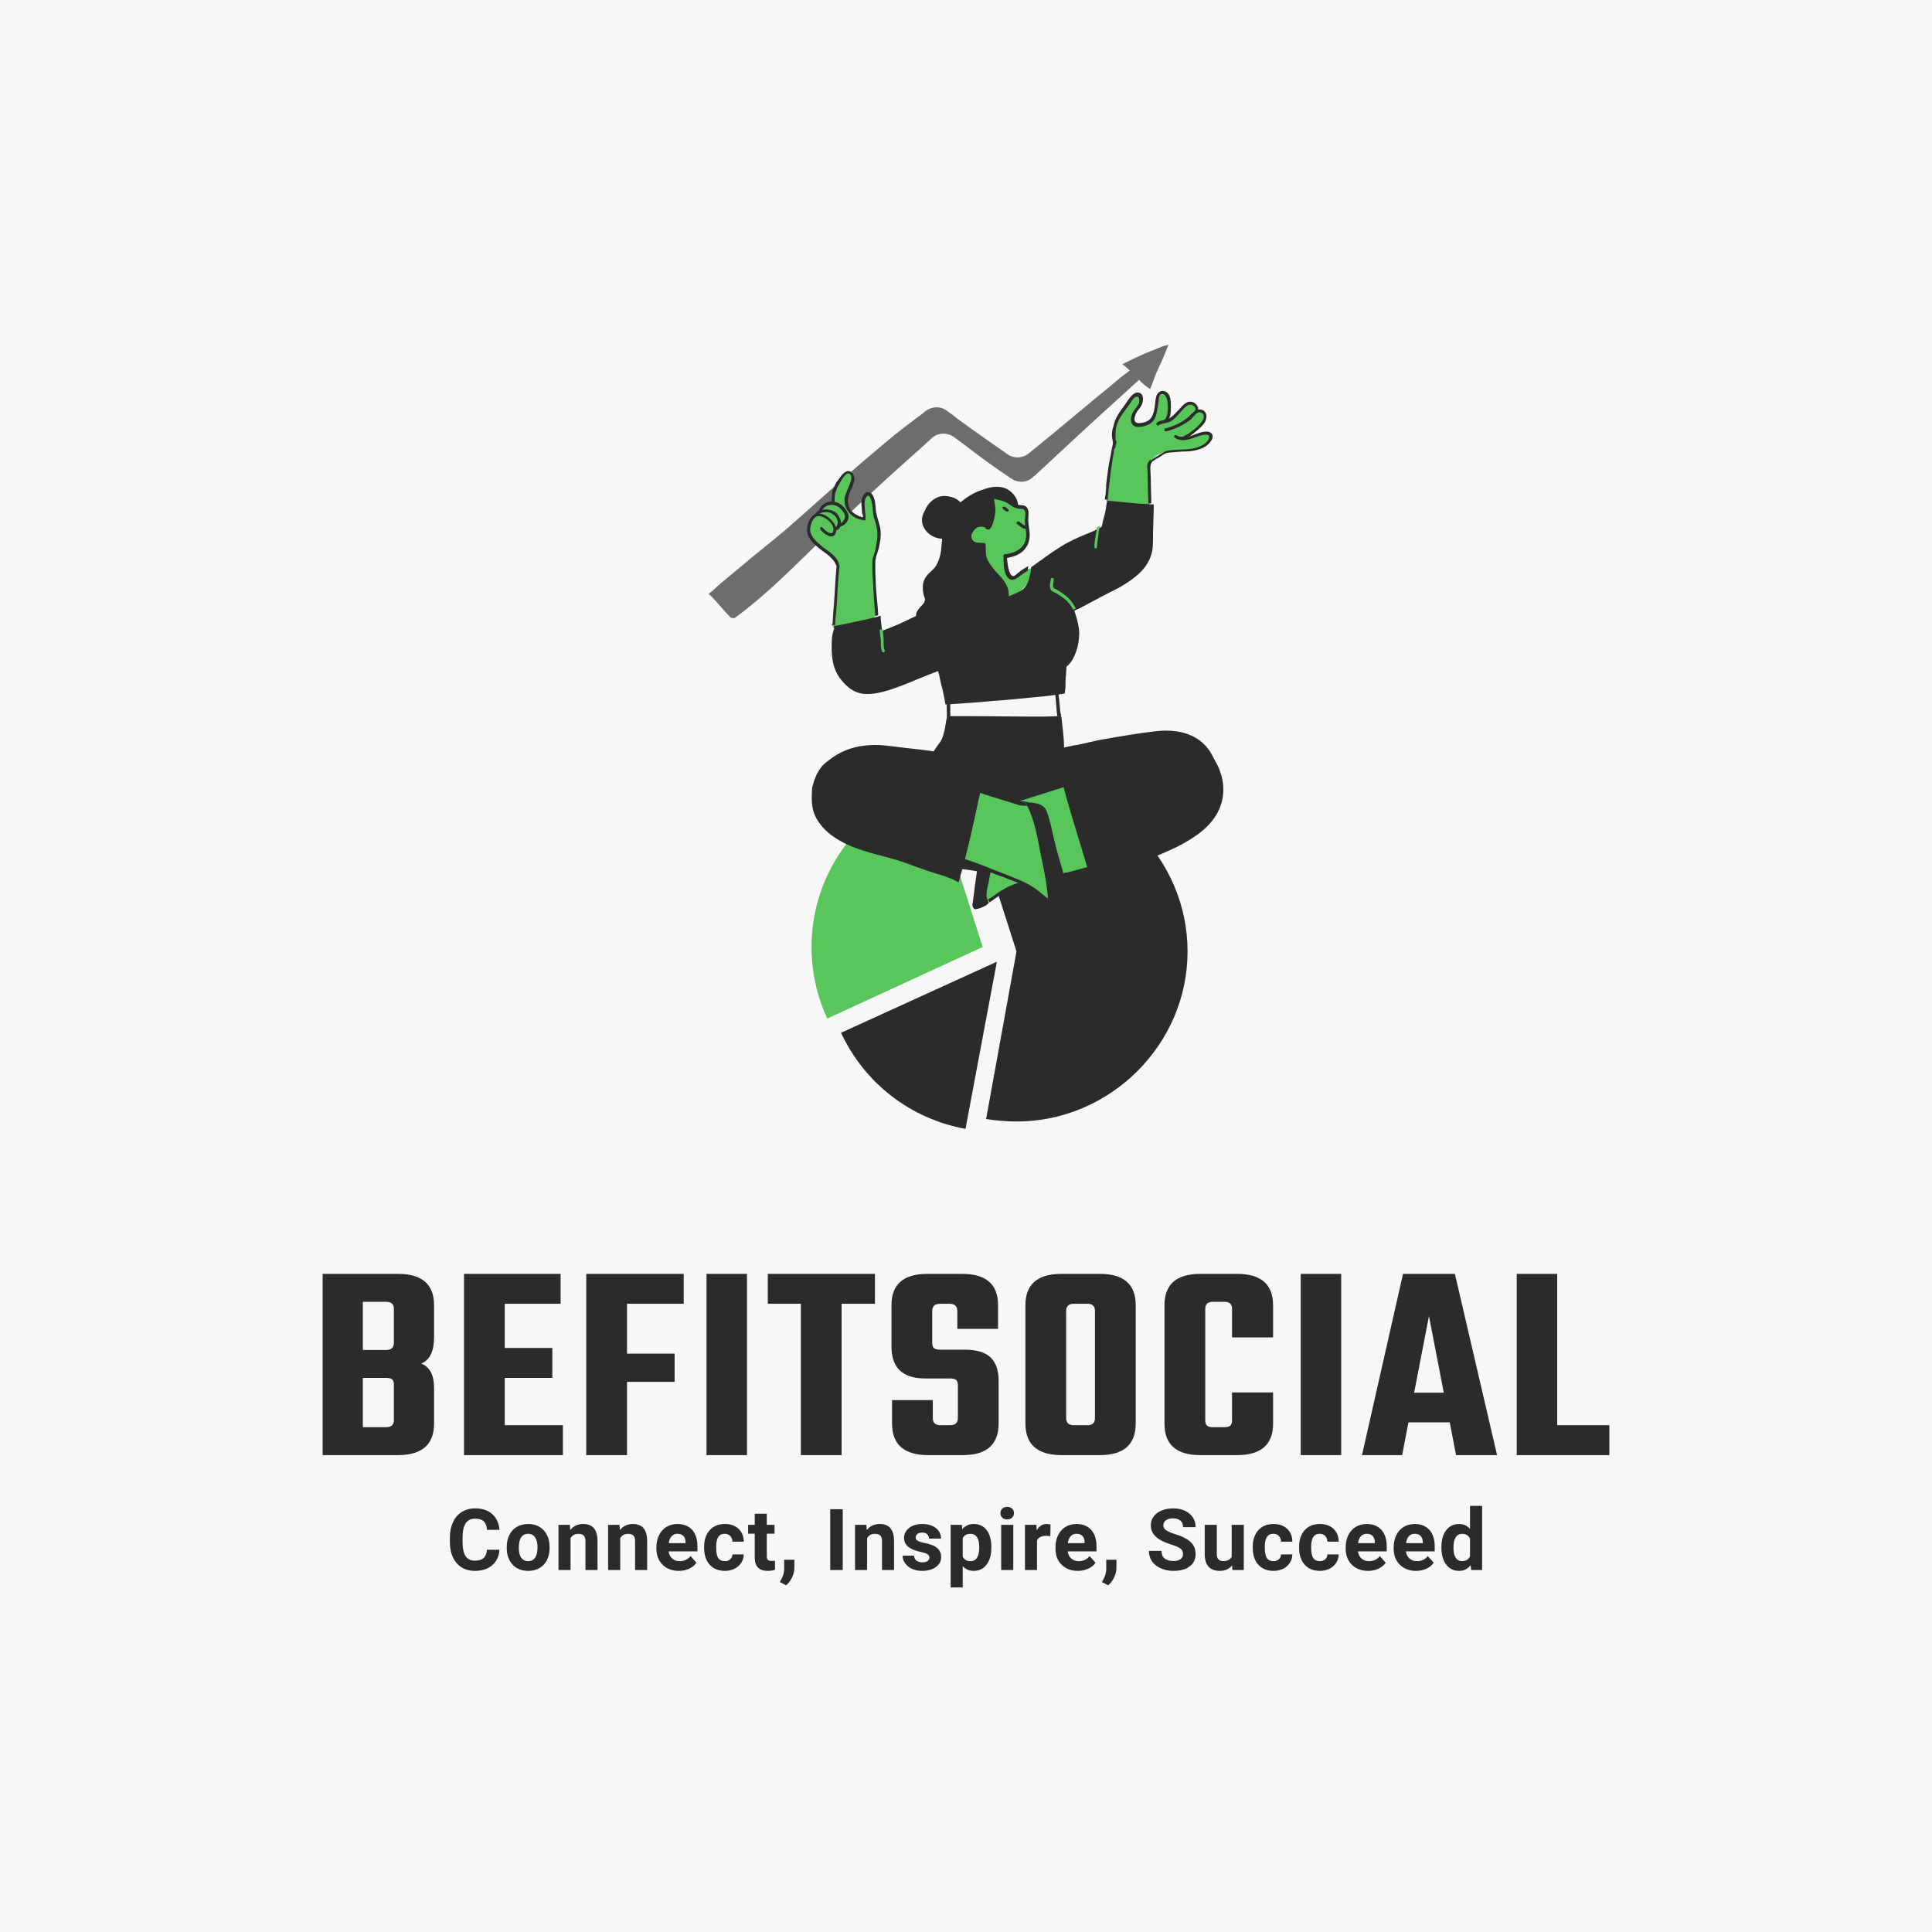 <svg version="1.1" preserveAspectRatio="none" xmlns="http://www.w3.org/2000/svg" width="500" height="500" viewBox="0 0 500 500"><rect width="100%" height="100%" fill="#F7F7F7" fill-opacity="1"/><svg viewBox="545.013 275.297 354.952 342.854" width="333" height="321.65" x="83.5px" y="89.175px" xmlns="http://www.w3.org/2000/svg" xmlns:xlink="http://www.w3.org/1999/xlink" preserveAspectRatio="none"><defs></defs><style>.companyName {fill:#2B2B2B;fill-opacity:1;}.icon1 {fill:#2B2B2B;fill-opacity:1;}.icon2 {fill:#59C65B;fill-opacity:1;}.icon3 {fill:#6D6D6D;fill-opacity:1;}.icon3-str {stroke:#6D6D6D;stroke-opacity:1;}</style><g opacity="1" transform="rotate(0 651.498 275.297)">
<svg width="141.981" height="216.354" x="651.498" y="275.297" version="1.1" preserveAspectRatio="none" viewBox="47.5 20 104.999 160">
  <g transform="matrix(1 0 0 1 0 0)"><g><path d="M91 74c.3-.3.6-.5.9-.8.4-.5.4-1.1.3-1.7-.9-.6-.8-1.6-.5-2.5.4-1.1 1.2-1.7 2-2.5.9-.9 1.2-2 1.5-3.1 0 0-.1-.1-.1-.2 0-1.3-.1-2.5.3-3.6 0-.1.1-.2.2-.2.1-.8.3-1.6.6-2.3 0-.2.1-.3.1-.4.2-.9.7-1.8 1.3-2.5 1.1-1.4 2.7-2.4 4.3-3.2 1.6-.8 3.5-1.8 5.4-1.3.6.2 1.2.6 1.7 1 .4.3.9.7 1 1.2.4.2.2.8-.2.6-.5-.2-.9-.6-1.4-.8-.7-.3-1.5-.5-2.2-.6-.3-.1-.8-.2-1 .1-.2.5.2 1.4.2 1.9.1 1 0 2.4-.4 3.4 0 .1-.1.2-.1.2.1.1.1.3 0 .4-.1.2-.3.3-.5.2-.2-.1-.3-.2-.5-.3h-.4c-1-.1-2 .4-2.6 1.2-.3.4-.4 1-.3 1.5.2.6.7.8 1.3.9.4.1.9.2 1.2.4.2-.1.5 0 .5.2.1.4-.1.8-.2 1.3v.2c.1.6.4 1.2.7 1.7.6 1 1.3 1.9 1.8 3 .5.9 1 1.9 1.2 3 .2 1.6-.2 3.7-2 4.2-1 .3-2 .1-3 0-1.3-.2-2.6-.6-3.9-.8-2-.3-3.9.6-5.6 1.5-.5.3-1.4.8-1.9.4-.6-.7-.1-1.3.3-1.7z" data-color="1" class="icon1"></path><path d="M101.9 57.4c.8-.7 1.8-.6 2.5 0 .6-.6.9-1.5 1.1-2.3.3-1 .1-2 0-3-.3-.3-.2-.6 0-.8.2-.2.4-.2.7-.1.5.3.9.5 1.5.7.4.1.8.3 1.2.5l.3.3c.1 0 .1.1.2.1l.6.3c.2.1.4.2.6.2.2 0 .4 0 .6.1.4 0 .9.3 1 .7v1.1c-.2 1.6.3 3.2.1 4.8-.2 1.2-1 2-2.1 2.5-.7.3-1.6.7-2.4.5l.3 2.4c0 .8.3 1.8 1.1 2.3.6.3 1.5-.4 2-.7.6-.4 1-1.1 1.7-1.3.5-.1 1.1 0 1.2.6.1.5-.3 1-.6 1.3-.5.7-1.1 1.4-1.7 2-.5.5-.9 1-1.5 1.5-1 .8-1.8.2-2.2-.9-.2-.6-.3-1.2-.6-1.7-.3-.8-1-1.4-1.6-2-1.2-1.3-2.1-3-2.2-4.7 0-.3.1-.9-.2-1.1-.2-.1-.7 0-1 0-.4-.1-.8-.3-1.1-.7-.5-1-.1-2.1.5-2.6z" data-color="2" class="icon2"></path><path d="M105.7 50.8c.9-.1 1.8.1 2.6.5s1.5 1.2 2.4 1.4c.6.1 1.2 0 1.6.4.7.7.4 1.7.4 2.6 0 1 .3 2.1.3 3.1 0 .9-.2 1.8-.7 2.5-.9 1.5-2.6 2-4.2 2.3-.5.1-.7-.7-.2-.8 1.4-.2 2.9-.6 3.8-1.9 1-1.5.4-3.2.3-4.9 0-.6.4-2.1-.3-2.4-.2-.1-.5-.1-.8-.1-.3 0-.6-.1-.9-.2-.7-.3-1.2-.8-1.8-1.1-.8-.4-1.5-.5-2.4-.7-.3-.1-.4-.6-.1-.7z" data-color="1" class="icon1"></path><path d="M107.8 65.8c.2.8.4 1.7 1.2 2.1.7.3 1.3-.2 1.9-.6.5-.4 1.1-.8 1.7-1.2 0-.3.1-.6.1-.9-.2.1-.4.2-.5.3-.4.2-.8.5-1.1.7-.4.3-.7.6-1.1.9-1.4.9-1.6-3.4-1.7-4.1 0-.3-.6-.3-.6 0-.1 1 0 1.9.1 2.8z" data-color="1" class="icon1"></path><path d="M107.4 53.2s.1-.1.2-.1h.4c.1.1.2.2.4.3 0 0 0 .1.1.1l.1.1s0 .1.1.1v.1c0 .1 0 .2-.1.2s-.1.1-.2.1-.2 0-.2-.1c0 0-.1-.1-.2-.1l-.1-.1c-.2-.1-.2-.2-.3-.2 0-.1-.1-.1-.1-.2-.1-.1-.1-.2-.1-.2z" data-color="1" class="icon1"></path><path d="M110.4 56.2c.1-.1.3-.2.4-.1.1.1.3.2.4.3.1.1.3.2.4.3.1.1.3.2.4.2.2.1.3.1.3.2.1.1.1.2.1.3 0 .1-.1.2-.3.2-.1 0-.3-.1-.4-.1-.2-.1-.3-.2-.5-.3-.1-.1-.3-.2-.4-.3-.1-.1-.3-.2-.4-.3-.1-.1-.1-.3 0-.4z" data-color="1" class="icon1"></path><path d="M104.5 57c.2-.3.3-.5.3-.7.2-.5.3-1.1.4-1.6.1-.5.1-1 0-1.5-.1-.9-.4-1.9-.2-2.8.1-.3.5-.2.6 0 .1.6.1 1.1.2 1.7.1.6.2 1.1.2 1.7 0 .5-.1 1-.2 1.5s-.7 3.2-1.6 2.2c-.2-.1 0-.5.3-.5z" data-color="1" class="icon1"></path><path d="M141.3 20c-.1.3-.2.6-.3.8-.5 1.3-1 2.5-1.6 3.7-.6 1.3-1.1 2.6-1.6 4-.1.2-.2.4-.2.6-.2-.1-.4-.3-.6-.4-.6-.5-1.2-.9-1.7-1.5-1.1 1-2.3 2.1-3.4 3.1-5.9 5.3-11.7 10.7-17.5 16.1-.2.2-.4.4-.6.5l-.1.1c-1.2 1.2-3.1 1.3-4.5.3-.4-.2-.7-.5-.9-.6-.2-.1-.4-.3-.6-.4-2.2-1.5-4.4-3.1-6.5-4.7l-3.6-2.7c-1.4-1-3.3-1-4.6.2-1.4 1.3-2.8 2.6-4.2 3.8-7.1 6.3-13.9 12.7-20.7 19.3-4.7 4.6-9.5 9.3-14.9 13.3-.1.1-.3.2-.4.3-.3 0-.5 0-.8-.1-1-1-1.9-2.1-2.8-3.1-.3-.4-.7-.7-1-1.1-.2-.2-.4-.4-.7-.6.2-.2.4-.4.6-.5.9-.8 1.7-1.6 2.6-2.3l5.4-4.5c3.3-2.7 6.6-5.3 9.7-8.1 3.3-2.9 6.5-5.8 9.8-8.7 3.3-2.9 6.6-5.7 10-8.5 1.5-1.2 3.1-2.4 4.7-3.6.3-.2.6-.4.9-.7.2-.1.3-.3.5-.4 1.3-1 3.1-1.1 4.4-.1.3.2.5.4.7.5.3.2.6.4.8.6.2.2.4.3.6.5 3.4 2.5 6.9 4.9 10.3 7.3 1.3.9 3.1.8 4.3-.2 3-2.4 8.4-6.9 11.4-9.4 2.1-1.8 4.3-3.5 6.4-5.3.9-.8 1.9-1.5 2.8-2.2-.3-.3-.6-.6-1-.9-.1-.1-.2-.2-.3-.2l-.2-.2.6-.3c.8-.4 1.7-.8 2.5-1.2 1.7-.8 3.5-1.5 5.3-2.2.5-.1.8-.2 1-.3z" data-color="3" class="icon3"></path><path d="M90.3 74c.4-.6 1.2-1.1 1.3-1.8.1-.3-.1-.7-.2-1-.1-.4-.2-.9-.2-1.3-.1-1.3.3-2.3 1.2-3.2.4-.4.9-.8 1.3-1.3.5-.7.8-1.5 1-2.3.4-1.5.3-3.2.6-4.7.3-1.4.8-2.8 1.6-4 1.6-2.3 4.1-4.1 6.8-4.9 1.5-.5 3.2-.8 4.7 0 1.1.6 2.2 1.9 2.2 3.2 0 .4-.6.4-.6 0 0-1.2-1.3-2.4-2.4-2.7-1.4-.4-3 0-4.3.5-2.4.9-4.7 2.5-6 4.7-.7 1.2-1.2 2.5-1.4 3.8-.2 1.3-.2 2.6-.4 3.9-.2 1.2-.6 2.4-1.3 3.3-.6.7-1.6 1.3-1.9 2.2-.3.7-.2 1.6 0 2.3.1.6.4 1.2.3 1.8-.1.6-.7 1.1-1.1 1.6-.2.3-.5.6-.6.9-.1.2-.1.4-.1.6v.4c.1.1.1.2 0 .2.3.1.3.7-.2.7-.4 0-.6-.6-.6-.9-.4-.9-.1-1.5.3-2z" data-color="1" class="icon1"></path><path d="M68.8 60c.4.5.9.8 1.4 1.2.6.4 1.2.8 1.8 1.3.6.5 1.4 1.1 1.7 1.8.2.5.2 1 .2 1.5-.2.8-.1 1.5-.3 2.3-.2.9-.3 1.8-.4 2.7-.1 2-.4 3.9-.4 5.9 0 .3-.1.8.2 1.1.3.3.7.1 1 0 1.4-.4 2.9-.9 4.3-1.2 1-.2 2.9-.4 3.3-1.5.2-.6-.1-1.5-.2-2.1l-.3-2.4c-.1-1.8-.2-3.6-.1-5.4 0-.9.1-1.8.4-2.7.3-.7.6-1.3.8-2.1.3-1.4.1-3.1-.3-4.5-.2-.8-.4-1.6-.5-2.4-.1-.4-.1-.8-.1-1.2 0-.3 0-.4-.1-.7-.2-1-1.5-1.7-2-.6-.3.6-.2 1.5-.2 2.1 0 .9.2 1.7.2 2.6-2.2-.1-3.8-1.8-3.6-4 .1-1.1.6-2 1-2.9.2-.6.6-1.5.3-2.1-.5-1.1-1.8 0-2.2.5-.3.3-.5.7-.6 1-.5.3-.7 1.2-.9 1.7 0 .1 0 .1-.1.2l-.3 1.2c-.1.4-.1.8-.1 1.2v.1c-.7 0-1.4.3-1.9.8-.4.4-.8.8-1.1 1.3-1 .1-1.6 1.1-1.8 2 0 1 .1 2.3.9 3.3z" data-color="2" class="icon2"></path><path d="M80.9 64.9c0 1.2 0 2.3.1 3.5.1 2.3.3 4.7.5 7 .2-.1.4-.1.6-.2-.1-2.1-.4-4.1-.5-6.2 0-1-.1-2.1-.1-3.1v-2h-.1c.3-.1.3-.6 0-.6-.6-.1-.5 1.2-.5 1.6z" data-color="1" class="icon1"></path><path d="M79 55.3c0 .2 0 .4-.1.5.2 0 .4.1.6 0v-.6c0-.4 0-.8-.1-1.1 0-.9-.3-2.1.2-2.9.8-1.2 1.2 1 1.3 1.6.1.8.1 1.6.3 2.4.3 1 .6 1.9.7 2.9.1 1.1-.1 2.3-.3 3.3-.1.9-.6 1.7-.6 2.6 0 .3.5.4.5 0 0-.6.4-1.2.5-1.8.2-.5.3-1 .4-1.6.2-1.1.3-2.1.1-3.2-.2-1-.6-2-.8-3-.2-.9-.1-1.9-.4-2.9-.2-.6-.5-1.4-1.3-1.4-.7 0-1 .7-1.2 1.2-.3 1 0 2.1 0 3.1.2.4.2.6.2.9z" data-color="1" class="icon1"></path><path d="M72.6 51.6v.4c0 .2 0 .4.1.6.2 0 .4 0 .6.1 0-.2 0-.4-.1-.6v-.8c0-.6.2-1.3.4-1.8.2-.6.6-1.1.9-1.7.3-.5.7-1.1 1.2-1.4.5-.3.9.1.9.7 0 .8-.4 1.6-.7 2.3-.3.8-.7 1.5-.7 2.4 0 1.6 1 2.9 2.4 3.6.4.2.8.3 1.3.4.2 0 .4.1.6 0v-.6c-.2.1-.4.1-.6 0-.3 0-.5-.1-.7-.2-.7-.3-1.3-.7-1.7-1.2-.6-.8-.7-1.9-.5-2.8.2-.8.6-1.5.9-2.2.2-.6.5-1.4.2-2.1-.2-.5-.6-.9-1.2-.9-.5.1-1 .5-1.3.9-.4.5-.7 1-1.1 1.5-.3.6-.6 1.2-.8 1.8 0 .5-.1 1.1-.1 1.6z" data-color="1" class="icon1"></path><path d="M67.7 56.7c.2-.7.6-1.5 1.2-1.9.6-.4 1.4-.4 2.1-.1 1.3.6 3 2.2 2.4 3.8-.6 1.5-2.6 0-3.1-.8-.2-.3.2-.7.4-.4.3.4 1.9 1.9 2.2.8.4-1.4-1.4-2.8-2.6-3.1-1.4-.3-2.1 1.7-2.1 2.8.1 1.5 1.6 2.7 2.7 3.6 1.2.9 2.8 1.8 3.2 3.4.1.3-.4.5-.6.2-.3-.9-1.1-1.6-1.8-2.2-.7-.5-1.4-1-2.1-1.6-.7-.6-1.4-1.3-1.8-2.2-.3-.8-.3-1.5-.1-2.3z" data-color="1" class="icon1"></path><path d="M72.6 77.3c.2-.1.4-.1.7-.1 0-.8.1-1.6.2-2.5.3-3.2.3-6.4.7-9.5 0-.4-.6-.4-.6 0-.2 2-.3 4-.4 6-.1 1.9-.3 3.8-.4 5.8-.1 0-.2.1-.2.3z" data-color="1" class="icon1"></path><path d="M69.4 55.1c.3-.2.4-.4.7-.6.3-.2.7-.3 1-.3.7-.1 1.4.1 2 .6.4.3.6.7.7 1.2 0 .2.1.3 0 .5 0 .1 0 .3-.1.4-.1.1-.1.2-.2.3-.1.1-.2.1-.3.2-.3.3-.1.5.2.5.4 0 .7-.3.8-.5.1-.1.1-.2.2-.3.1-.2.1-.5.1-.7 0-.4-.2-.9-.4-1.3-.3-.5-.7-1-1.3-1.2-.7-.3-1.4-.3-2.1-.2-.3 0-.6.1-.8.2-.1 0-.1.1-.2.1-.2.2-.4.5-.6.7-.2.1 0 .6.3.4z" data-color="1" class="icon1"></path><path d="M70.5 54.2c.1-.2.1-.4.2-.5.2-.3.5-.6.9-.8.3-.1.7-.2 1-.2.2 0 .4 0 .6.1.6.1 1.1.5 1.4.9.4.4.8 1 .7 1.6-.1.4-.4.9-.8 1.1-.2.1-.3.1-.5.1h-.2c0 .1 0 .3-.1.4 0 .1.1.2.3.2h.4c.8-.2 1.4-.8 1.6-1.6.2-.8-.3-1.6-.8-2.2-.5-.6-1.1-1-1.9-1.2h-.1c-.2 0-.4-.1-.6-.1-1.1 0-2.2.7-2.6 1.8v.2c-.1.3.4.5.5.2z" data-color="1" class="icon1"></path><path d="M128.7 52c.3.2.7.2 1 .3.4.1.8.4 1.2.5.8.3 1.6.4 2.4.5.7.1 1.4.1 2.1.1.5 0 1.1 0 1.6-.3s.5-.8.5-1.3c0-.7-.1-1.4-.1-2.2 0-1 0-2-.1-2.9v-1c0-.5.1-1 .1-1.5 0-.1 0-.1-.1-.2.1-.1.3-.2.4-.3l1-1c.7-.4 1.5-.7 2.3-.9 1.4-.4 3.1-.3 4.6-.4 1.2-.1 2.3-.2 3.3-.9.6-.5 1-1.1.8-1.8 0-.2-.1-.3-.2-.5-.2-.9-2.7.2-3.1.4-.4.2-.8.3-1.2.4h-.7c.1-.1.3-.2.4-.3.4-.2.8-.5 1.2-.8.4-.3.8-.6 1.1-1 .3-.3.7-.6 1-1 .5-.6.7-1.5 0-2.1-.2-.2-.3-.3-.5-.4-.2 0-.4 0-.5-.1-.2-.1-.2-.6-.3-.8-.3-.5-.8-.8-1.4-.6-1.1.3-2 1.5-2.5 2.4-.4.3-.8.5-1.1.9-.4.1-.7.3-1 .4.1-.2.2-.4.2-.6.1-.3.2-.6.2-1 0-.6.1-1.2.1-1.7v-.2c0-.8-.1-2-1-2.3-.9-.3-1.3.6-1.4 1.3-.1.4-.1.9-.2 1.4 0 .8-.2 1.5-.4 2.3-.1 0-.1 0-.2.1-.5.5-1.1 1.1-1.9 1.3-.6.2-1.5.2-1.9-.2-.6-.4-.5-1.4-.3-2 .3-.7.7-1.2 1.1-1.8.3-.4.6-1 .3-1.5-.2-.4-.6-.4-1-.3-1.2.5-2 1.9-2.3 3.1-.1.2-.2.3-.3.4-.4.4-.9.8-1.2 1.3-.5 1-.6 2.2-.3 3.2-.1 1.1.2 2.3-.2 3.4-.2.4-.3.9-.3 1.3-.1.6-.4 1.2-.5 1.8-.3 1-.4 2.1-.3 3.1 0 .1 0 .1.1.2-.2 1.1-.1 2.1-.4 3.2-.2.3-.2.5-.1.6z" data-color="2" class="icon2"></path><path d="M137 44.5c0 1.1.1 2.2.1 3.3v1-.1c0-1.1.3-2.2.4-3.4 0-.2 0-.3.1-.5.1-.4.2-.7.5-1 .4-.3.9-.6 1.3-.8.4-.2.7-.5 1.1-.7.4-.2.9-.3 1.4-.3 1.1-.1 2.2-.2 3.3-.2 1.7-.1 3.7-.6 4.7-2 .3-.4.6-1 .3-1.5-.3-.6-1.1-.6-1.8-.5-1 .2-1.8.6-2.7.9-.8.2-2 .3-2.8-.2-.2-.2-.6.2-.4.4 1.5 1.3 3.6.2 5.2-.3.6-.2 2.4-.6 1.8.7-.4.8-1.3 1.3-2.1 1.6-1.9.7-4 .4-6 .7-.9.1-1.4.6-2.1 1-.5.3-1.1.6-1.5 1l-.3.3c-.3.1-.4.3-.5.6z" data-color="1" class="icon1"></path><path d="M140.7 37.1c1.6-.4 3.1-1.1 4.4-2.1.9-.7 1.7-2.1 3-1.7 1.2.4 1.1 1.7.6 2.6-.6.9-1.5 1.6-2.4 2.3-.6.5-1.8 1.5-2.7 1.1-.3-.1-.3-.5 0-.4.3.1.9-.2 1.2-.4.4-.2.8-.5 1.1-.7.7-.5 1.4-1.1 2-1.8.3-.4.7-.9.6-1.5-.1-.5-.5-.7-.9-.7-.6.1-.9.6-1.3 1-.4.5-.9.9-1.5 1.2-1.2.8-2.5 1.3-3.9 1.7-.5.1-.6-.5-.2-.6z" data-color="1" class="icon1"></path><path d="M138.9 36c.5-.6 1.6-.5 2.3-.8 1-.5 1.7-1.4 2.4-2.1.6-.7 1.5-1.7 2.5-1.4.9.2 1.7 1.3 1 2.1-.2.3-.6 0-.4-.3.3-.4 0-.9-.4-1.1-.5-.3-1-.1-1.4.2-.7.6-1.2 1.3-1.8 1.9-.5.6-1.2 1.2-2 1.4-.6.2-1.3.2-1.9.6-.2.1-.5-.2-.3-.5z" data-color="1" class="icon1"></path><path d="M129.9 39.5c0 .2.1.4.1.6.1.2.1.5.2.7 0 .2.1.3.2.5.1-.5.2-.9.3-1.4 0-.1 0-.2-.1-.2-.1-.3-.1-.6-.1-.9 0-.6 0-1.1.1-1.7.3-1.8 1.6-3.3 2.6-4.7.4-.5.7-1.2 1.2-1.6 1-.7 1.1.7.8 1.3-.5.9-1.3 1.6-1.5 2.7-.1.8 0 1.6.8 1.9.9.3 2.3-.1 3.1-.6 1.1-.7 1.3-2 1.5-3.3.1-.5.2-1 .2-1.6.1-.4.1-1 .6-1.1 1.6-.4 1.6 4.6.6 5.2-.3.2-.1.7.3.5 1-.6 1-2.1 1-3.1s0-2.4-.9-3c-.9-.6-1.8-.1-2.1.9-.3 1.2-.2 2.5-.7 3.7-.3.9-1 1.4-1.9 1.6-.5.1-1.4.3-1.7-.2-.3-.5 0-1.2.2-1.7.3-.6.8-1 1.1-1.6.4-.8.6-2.4-.6-2.6-.6-.1-1.1.3-1.5.7-.5.6-.9 1.2-1.3 1.8-1 1.4-2 2.6-2.3 4.3-.4 1.1-.4 2-.2 2.9z" data-color="1" class="icon1"></path><path d="M128.3 51.6c.2 0 .4 0 .6.1l.3-3c.3-2.5.6-5 1.1-7.5.1-.5.2-.9.3-1.4 0-.1 0-.2-.1-.2-.1-.3-.1-.6-.1-.9-.1 0-.1.1-.1.2l-.3 1.2c-.3 1.2-.4 2.3-.7 3.5-.3 1.6-.5 3.3-.7 4.9 0 1-.1 2.1-.3 3.1z" data-color="1" class="icon1"></path><path d="M137 44.5c0 1.1.1 2.2.1 3.3v1c0 1.2.1 2.4.1 3.6h.6v-.3c0-1.5-.1-3-.1-4.5 0-.9-.1-1.9-.1-2.8 0-.5 0-1 .1-1.4l-.3.3c-.2.3-.3.5-.4.8z" data-color="1" class="icon1"></path><path d="M106.3 145.9 99.9 180c-5.5-1-10.7-3.3-15.1-6.7-4.4-3.4-7.9-7.8-10.3-12.9l31.8-14.5z" data-color="4" class="icon1"></path><path d="m110.3 143.8-10.6-33.1c3.4-1.1 7-1.6 10.6-1.6 19.2 0 34.9 15.7 34.9 34.7 0 19-15.8 34.7-34.9 34.7-2.1 0-4.1-.2-6.2-.5l6.2-34.2z" data-color="4" class="icon1"></path><path d="m103.4 142.9-31.7 14.6c-5.1-11-4.1-24 2.8-34.1 4.4-6.5 10.9-11.2 18.4-13.6l10.5 33.1z" data-color="5" class="icon2"></path><path d="M76.6 122.1c2.6 1.3 5.4 2 8.2 2.5 3.1.6 6.2 1.2 9.3 1.7 1.7.3 3.4.5 5.1.7 1.7.2 3.4.5 5.1.8 1.1-.1 2.2-.2 3.4-.3h.4c4.3-.4 8.6-.7 12.9-1.4 4.3-.6 8.5-1.5 12.8-2.1 3.6-.5 7.3-1.1 10.7-2.6 2.9-1.3 5.4-3.7 6.8-6.6 1.4-2.8.8-6.1-.2-9-.9-2.7-2.6-5-5.3-6.1-2.5-1.1-5.4-1.1-8-.7-3.3.4-6.2.9-9.6 1.5-2 .3-4.3 1-6.3 1.3-.6.1-1.3.3-1.9.4 0-2-.3-4-.5-5.9 0-.2-.1-.4-.1-.6-.3 0-.5 0-.8.1-1.4.1-2.8.1-4.2.1-4.7 0-9.5-.1-14.2-.1h-4.1c0 .2 0 .4-.1.7l-.3 1.8c-.2.9-.4 2-1 2.8-.4.6-.9 1.2-1.3 1.9-1.9-.3-3.7-.5-5.6-.7-1.8-.2-3.7-.5-5.5-.6-2.7-.1-5.4.3-7.8 1.5-2.4 1.2-4.7 3.4-5.5 6-1.8 5.3 3 10.7 7.6 12.9z" data-color="1" class="icon1"></path><path d="M102.7 133.5c0 .3.3.6.6.5.9-.2 1.7-.6 2.5-1.1.4-.3.7-.6 1.1-.9.5-.4.9-.5 1.4-.7 2-1 3.6-2.5 5.9-2.8 1.1-.2 2.2-.2 3.2-.3 1.2-.1 2.5-.4 3.7-.5 1-.1 1.9-.1 2.8-.4.5-.1.9-.2 1.3-.5.2.2.5.3.7.1.7-.6.9-1.4 1-2.3.1-1.2.3-2.3.3-3.5 0-2.3-.5-4.4-1.2-6.5-.5-1.4-1.1-3-2.3-4 .2-.1.3-.2.5-.4.3-.3.1-1-.4-.8-.4.1-.9.3-1.3.4-1.3-.4-3 0-4 .9-.6.1-1.2.2-1.8.4-1.2.4-2.5.7-3.7 1-1.3.3-2.3.9-3.5 1.5-1 .5-2.1.7-2.8 1.5-.7.9-.9 2.1-1.1 3.1-.6 2.6-.5 5.3-.9 7.9-.2 1.4-.6 2.7-1 4.1-.2.6-.4 1.3-.6 1.9-.2.5-.4.9-.4 1.4z" data-color="2" class="icon2"></path><path d="M135.5 104.5c-2.4 1.1-5 1.8-7.5 2.6-2.6.8-5.1 1.7-7.7 2.5-2.5.8-5.1 1.6-7.6 2.4-1.2.4-2.4.7-3.5 1.1h-1.7c0 .1-.1.3-.1.4v.2h1.9c.8-.3 1.6-.5 2.4-.8.1 0 .2-.1.3-.1l12.3-3.9c2-.7 4.1-1.3 6.1-2 1.8-.6 3.7-1.2 5.4-1.9.3-.1 0-.6-.3-.5z" data-color="1" class="icon1"></path><path d="m104.5 133.2.3.6c.9-.6 1.7-1.2 2.6-1.8 2.3-1.5 5-2.1 7.7-2.6s5.3-.9 8-1.6c2.7-.7 5.3-1.6 8-2.3 2.2-.6 4.5-1 6.4-2.2.3-.2.1-.7-.3-.5-2.2 1.3-4.9 1.6-7.3 2.3-2.7.8-5.4 1.6-8.1 2.3-2.6.7-5.2 1-7.7 1.5-2.4.5-4.9 1.2-6.9 2.5-1 .6-1.8 1.3-2.7 1.8z" data-color="1" class="icon1"></path><path d="M101.9 135.2c.8-.1 1.5-.4 2.2-.8.2-.1.4-.4.6-.5l-.3-.6c-.1-.2-.1-.4-.2-.6-.1-.9.2-2 .4-2.9.4-2.1.8-4.2 1.1-6.3.3-2.2.5-4.3.8-6.5l.6-3.3v-.2c0-.1.1-.3.1-.4h-.6c-.6 0-1.3 0-1.9.3-.1 0-.2.1-.2.2-.3.4-.3.9-.4 1.4l-.3 2.7c-.3 2.1-.6 4.2-1 6.4-.4 2.1-.7 4.3-1 6.4-.1 1.1-.3 2.2-.4 3.2 0 .2-.1.4-.1.6.1.8.5.9.6.9z" data-color="1" class="icon1"></path><path d="M117.6 88.7c.8 2.2.7 4.6 1 6.9v.2c.3 0 .5 0 .8-.1 0-.1 0-.3-.1-.4-.2-1.2-.2-2.5-.4-3.7-.1-1.1-.3-2.2-.8-3.2-.2-.3-.6 0-.5.3z" data-color="1" class="icon1"></path><path d="M96.1 95.9h.7v-.6c0-1 0-2.1-.1-3.1 0-.4-.6-.4-.6 0-.1 1 0 2.1 0 3.1v.6z" data-color="1" class="icon1"></path><path d="M72.6 81.8c0 2.3.3 4.4 1.7 6.3 1 1.3 2.3 2.6 4 3 3.7 1 9.8-2.1 14.2-3.8.6-.2 1.2-.5 1.8-.7.1.3.1.5.2.7.2 1 .4 2 .7 3 .2.8.3 1.6.5 2.5 0 .2.1.4.1.6h.6c3-.2 6.1-.4 9.1-.7 3-.2 5.9-.5 8.9-.8 1.5-.1 2.9-.3 4.4-.5.2 0 .4-.1.7-.1.2 0 .4-.1.6-.1.1-.2.1-.4.1-.6.1-.5.1-1 .1-1.5s0-1.1.1-1.6c0-.6.1-1.2.1-1.8.9-.7 1.5-1.8 1.9-2.9.5-1.3.7-2.7.7-4.1-.1-1.5-.5-3-1-4.4l.6-.3c.1 0 .2-.1.3-.1l4.5-2.4c1.3-.7 2.6-1.3 3.9-2 3.2-1.9 6.4-4.2 6.7-8.3.1-1.3 0-2.7.1-4 0-1.3.1-2.6.1-4v-.6h-.6c-1-.1-2-.1-3-.2-1.8-.2-3.5-.3-5.3-.5-.2 0-.4 0-.6-.1 0 .2 0 .4-.1.6-.1.4-.1.9-.2 1.3-.2 1.1-.6 2.3-.8 3.4-.2.2-.4.3-.6.4l-1.2.6c-2 .8-3.9 1.6-5.7 2.6-1.7 1-3.3 2.1-4.9 3.3-.5.3-1 .7-1.4 1-.2.1-.4.3-.6.4 0 .3-.1.6-.1.9-.1.5-.2.9-.3 1.4-.2.6-.4 1.2-.8 1.7-.4.6-1 .9-1.6 1.2-.9.4-1.8.8-2.7 1-.9.2-1.8.1-2.7-.1-.8-.1-1.6-.3-2.4-.5-.8-.2-1.5-.3-2.1-.8-.3-.3-.7.3-.4.5-1-.5-3.4 1.5-4.4 1.9-2.3 1.1-4.6 2.1-6.9 3.2-1.3.6-2.6 1.3-4 1.8-.2.1-1 .4-1.5.6-.3.1-.5.2-.5.2-.1-.4-.2-1.8-.3-2.5v-.6c-.2.1-.4.1-.6.2-2.7.7-5.4 1.2-8.2 1.8-.2 0-.4.1-.7.1v.6c-.5 1.2-.5 2.5-.5 3.8z" data-color="4" class="icon1"></path><path d="M95.8 69.2c.1.9.2.9.4 1.7.1.3-.1-.3.6.4 1-.3 3 .8 3.9 1.3.9.5 1.5 1.2 2.4 1.7 1.5.8 3.4.9 4.7-.4 1-1 1.1-2.6.8-3.9-.4-1.6-1.6-2.7-2.7-3.9-.6-.7-1.1-1.4-1.5-2.2-.5-1-.3-2-.4-3.1 0-.1-.1-.3-.2-.3-.6-.1-1.3 0-1.9-.2-.8-.3-.9-1.2-.6-1.9.3-.5.7-1.1 1.4-1.2.3-.1 1.2-.1 1.3.3.1.3.7.3.6-.1-.2-.7-1-.8-1.6-.8-.9 0-1.5.5-2 1.1-.9-.5-1.6.4-2.1 1.1-.9 1.1-1.8 2.3-2.4 3.6-.6 1.4-.8 3-.8 4.6 0 .6 0 1.4.1 2.2z" data-color="1" class="icon1"></path><path d="M91.3 57.1c.8 1.9 3.3 3 5.1 2.3 1.1-.4 2-1.4 2.2-2.6 0-.1 0-.2.1-.3.4-.8.6-1.6.6-2.4 0-.6 0-1.2-.3-1.7s-.9-.9-1.4-1.1c-1.2-.5-2.6-.6-3.7 0-1 .5-1.9 1.5-2.3 2.6-.6.9-.8 2.2-.3 3.2z" data-color="1" class="icon1"></path><path d="M99.5 125.2c1.9.9 4 1.3 6 2 1 .3 2 .8 3 1.2.9.3 1.8.9 2.7 1.2.5.2.8.4 1.2.6l1.5.9c.4.3.7.5 1 .7.1 0 .1.1.2.1.7.5 1.4 1.1 2.2 1.7.4.3.7-.3.4-.6l-.1-.1c-.1-.8-.2-1.5-.1-2.3.1-.7 0-1.5-.1-2.2-.2-1.7-.5-3.4-.8-5.1-.3-1.5-.7-3-1.2-4.5-.6-1.5-1.3-3-2-4.5 0-.2-.1-.4-.3-.4-1.9 0-3.8-.5-5.6-1.1-.9-.3-1.8-.6-2.7-.8-.7-.2-1.3-.8-2.1-.7-.2 0-.2.2-.3.3-.1.4-.6.7-.8.9-.3.3-.6.5-.8.8-.3.3-.6.6-.8 1-.2.4-.2.8-.2 1.2-.1 1.1-.6 2.2-.8 3.3-.2 1-.2 2.1-.3 3.1-.2 1.4-.6 2.7.8 3.3z" data-color="2" class="icon2"></path><path d="M88.8 121.5c2.7 1.3 5.4 2.3 8.2 3.2 2.6.9 5.1 1.8 7.6 2.8 1.2.5 2.4.9 3.7 1.4 1.2.5 2.5.9 3.7 1.5 1.7.8 3.2 2.1 4.6 3.4v-.9s-.1-.1-.2-.1c-.9-.7-1.7-1.5-2.7-2.1-1-.7-2-1.1-3.1-1.6-2.4-1-4.9-1.9-7.3-2.9-4.8-1.8-9.8-3.2-14.5-5.4-.1 0-.3.5 0 .7z" data-color="1" class="icon1"></path><path d="M86.7 106.4c4.3 1 8.5 2.4 12.7 3.8 2.5.9 4.9 1.8 7.4 2.5 1.2.4 2.3.7 3.5 1.1.9.3 1.4.3 2.2.3-.2-.3-.3-.6-.5-.9-.7 0-1.5-.1-2.1-.3-1.2-.4-2.4-.7-3.6-1.1-4.7-1.4-9.2-3.2-13.9-4.6-1.7-.5-3.3-1-5-1.3-.5-.1-3.1-.4-3-1.2 0-.3-.5-.4-.5-.1-.3 1.2 2 1.6 2.8 1.8z" data-color="1" class="icon1"></path><path d="M69.2 116.1c.8 1.7 2.1 3.1 3.5 4.1 3.8 2.8 8.6 3.6 13 4.9 2.5.8 5 1.8 7.5 2.6 1.2.4 2.5.7 3.6 1.2.6.2 1.1.5 1.7.8.6-2.1 1.2-4.3 1.7-6.4 1.1-4.2 1.9-8.5 2.9-12.8-3.3-1-6.5-2.5-9.9-3.5-1.8-.5-3.6-.9-5.4-1.5-.1 0-.3-.1-.5-.1-.7-.3-1.5-.7-2.2-1-2.4-1-4.9-1.9-7.6-1.6-2.2.2-4.3 1-6 2.4-1.7 1.3-2.4 3.3-2.9 5.3-.1 2-.2 3.8.6 5.6z" data-color="1" class="icon1"></path><path d="M112 113.2c.2.3.4.6.5.9 1.5 3 2.1 6.5 2.7 9.7.5 2.4 1 4.7 1.3 7.1.1.7.2 1.4.2 2.1v.9l.5.5c.1 0 .1.1.2.1 1.1 1 2.5 2.3 4.1 2.1.2 0 .3-.2.3-.3 0-1.1-.3-2.2-.6-3.3-.3-1.2-.6-2.3-.9-3.5-.6-2.4-1.4-4.8-2-7.2-.6-2.3-1-4.8-1.8-7-.5-1.5-2.1-1.8-3.7-1.9-.3-.1-.6-.1-.8-.2z" data-color="1" class="icon1"></path><path d="M149.1 102.9c2.2 1.6 6.4 9.2 0 15.5-6.4 6.2-22 9.5-22.8 9.9-.7.3-1.2-.2-1.4-1-.1-.8-5.4-17.4-5.1-17.8.3-.4 12.9-5 20.6-7.6 3.4-1.2 6.5-.5 8.7 1z" data-color="1" class="icon1"></path><path d="M117.6 70.3c.3.2.8.4 1.1.6.5.3.9.6 1.3.9.8.6 1.4 1.4 1.9 2.3.2-.1.4-.2.5-.3-.4-.7-.8-1.3-1.3-1.9-.7-.7-1.6-1.3-2.4-1.8-.3-.2-.8-.3-.9-.6-.1-.5.1-1.1.1-1.6 0-.4-.6-.4-.6 0-.1.7-.5 1.9.3 2.4z" data-color="5" class="icon2"></path><path d="M85.6 105.1c1 .6 2.3.7 3.4 1 1.5.4 3 .9 4.5 1.4 1.5.5 3.1 1 4.7 1.4 1.6.5 3.3.8 4.8 1.5.3.1.3.7-.1.6-1.6-.2-3.3-.8-4.9-1.3-1.6-.5-3.3-1-4.9-1.5-1.5-.5-3-1-4.6-1.4-1.1-.3-2.4-.5-3.4-1.1-.4-.2.1-.8.5-.6z" data-color="4" class="icon1"></path><path d="M84.8 104.3c0-.1.1-.2.2-.2h.3c.1 0 .2.1.2.2.1.4.2.8.2 1.2 0 .2-.1.3-.3.3-.2 0-.3-.1-.3-.3 0-.3-.1-.6-.2-.9-.1-.2-.1-.2-.1-.3z" data-color="4" class="icon1"></path><path d="M119.9 109c.7-.5 1.4-1 2.2-1.3.8-.4 1.6-.5 2.5-.8 1.9-.5 3.8-1.3 5.7-2.1 1.8-.7 3.7-1.1 5.4-1.9l2.1-.9c.8-.3 1.2-.8 1.4-1.6.1-.3.7-.2.6.1-.2 1.5-1.4 2-2.7 2.5-.8.3-1.7.7-2.5 1-1.1.3-2.1.7-3.2 1.1-1.9.7-3.8 1.6-5.7 2.2-1 .3-2.1.5-3 .9-.9.4-1.6.9-2.4 1.4-.5.3-.8-.3-.4-.6z" data-color="4" class="icon1"></path><path d="M82.4 78.2c0 .6.1 1.3.2 1.9.1.8-.1 1.7.3 2.5.1.4.7.1.5-.3-.3-.7-.2-1.6-.2-2.3-.1-.7-.1-1.3-.2-2-.4.1-.6.2-.6.2z" data-color="5" class="icon2"></path><path d="M126.2 61.3c0 .4.5.4.5 0 .1-1.1.3-2.1.4-3.2.1-.4.1-.8.2-1.2-.2.2-.4.3-.6.4 0 .3-.1.6-.1.9-.2 1-.4 2.1-.4 3.1z" data-color="5" class="icon2"></path></g></g>
</svg>
</g><g opacity="1" transform="rotate(0 580.108 595.651)">
<svg width="284.762" height="22.5" x="580.108" y="595.651" version="1.1" preserveAspectRatio="none" viewBox="1.68 -30 482.423 38.125">
  <g transform="matrix(1 0 0 1 0 0)" class="companyName"><path id="id-6izo4zJp25" d="M19.00-9.47L24.86-9.47Q24.53-4.88 21.47-2.25Q18.42 0.39 13.42 0.39L13.42 0.39Q7.95 0.39 4.81-3.29Q1.68-6.97 1.68-13.40L1.68-13.40L1.68-15.14Q1.68-19.24 3.13-22.36Q4.57-25.49 7.26-27.16Q9.94-28.83 13.50-28.83L13.50-28.83Q18.42-28.83 21.43-26.19Q24.43-23.55 24.90-18.79L24.90-18.79L19.04-18.79Q18.83-21.54 17.51-22.78Q16.19-24.02 13.50-24.02L13.50-24.02Q10.57-24.02 9.11-21.92Q7.66-19.82 7.62-15.41L7.62-15.41L7.62-13.26Q7.62-8.65 9.01-6.52Q10.41-4.39 13.42-4.39L13.42-4.39Q16.13-4.39 17.47-5.63Q18.81-6.88 19.00-9.47L19.00-9.47Z M28.26-10.51L28.26-10.76Q28.26-13.91 29.47-16.37Q30.68-18.83 32.96-20.18Q35.23-21.52 38.24-21.52L38.24-21.52Q42.52-21.52 45.22-18.91Q47.93-16.29 48.24-11.80L48.24-11.80L48.28-10.35Q48.28-5.49 45.57-2.55Q42.85 0.39 38.28 0.39Q33.71 0.39 30.99-2.54Q28.26-5.47 28.26-10.51L28.26-10.51ZM33.91-10.35L33.91-10.35Q33.91-7.34 35.04-5.75Q36.17-4.16 38.28-4.16L38.28-4.16Q40.33-4.16 41.48-5.73Q42.64-7.30 42.64-10.76L42.64-10.76Q42.64-13.71 41.48-15.33Q40.33-16.95 38.24-16.95L38.24-16.95Q36.17-16.95 35.04-15.34Q33.91-13.73 33.91-10.35Z M52.44-21.13L57.75-21.13L57.93-18.69Q60.19-21.52 64.00-21.52L64.00-21.52Q67.36-21.52 69.00-19.55Q70.64-17.58 70.68-13.65L70.68-13.65L70.68 0L65.04 0L65.04-13.52Q65.04-15.31 64.26-16.12Q63.47-16.93 61.66-16.93L61.66-16.93Q59.28-16.93 58.08-14.90L58.08-14.90L58.08 0L52.44 0L52.44-21.13Z M75.64-21.13L80.95-21.13L81.13-18.69Q83.40-21.52 87.20-21.52L87.20-21.52Q90.56-21.52 92.20-19.55Q93.85-17.58 93.88-13.65L93.88-13.65L93.88 0L88.24 0L88.24-13.52Q88.24-15.31 87.46-16.12Q86.68-16.93 84.86-16.93L84.86-16.93Q82.48-16.93 81.29-14.90L81.29-14.90L81.29 0L75.64 0L75.64-21.13Z M108.69 0.39L108.69 0.39Q104.04 0.39 101.12-2.46Q98.20-5.31 98.20-10.06L98.20-10.06L98.20-10.61Q98.20-13.79 99.43-16.30Q100.66-18.81 102.92-20.17Q105.17-21.52 108.06-21.52L108.06-21.52Q112.40-21.52 114.89-18.79Q117.38-16.05 117.38-11.04L117.38-11.04L117.38-8.73L103.92-8.73Q104.20-6.66 105.57-5.41Q106.95-4.16 109.06-4.16L109.06-4.16Q112.32-4.16 114.16-6.52L114.16-6.52L116.93-3.42Q115.66-1.62 113.49-0.62Q111.32 0.39 108.69 0.39ZM108.04-16.95L108.04-16.95Q106.36-16.95 105.32-15.82Q104.27-14.69 103.98-12.58L103.98-12.58L111.83-12.58L111.83-13.03Q111.79-14.90 110.82-15.93Q109.84-16.95 108.04-16.95Z M130.17-4.16L130.17-4.16Q131.73-4.16 132.71-5.02Q133.69-5.88 133.73-7.30L133.73-7.30L139.02-7.30Q139-5.16 137.85-3.37Q136.70-1.58 134.69-0.60Q132.69 0.39 130.27 0.39L130.27 0.39Q125.74 0.39 123.12-2.49Q120.50-5.37 120.50-10.45L120.50-10.45L120.50-10.82Q120.50-15.70 123.10-18.61Q125.70-21.52 130.23-21.52L130.23-21.52Q134.20-21.52 136.59-19.27Q138.98-17.01 139.02-13.26L139.02-13.26L133.73-13.26Q133.69-14.90 132.71-15.93Q131.73-16.95 130.13-16.95L130.13-16.95Q128.16-16.95 127.15-15.52Q126.15-14.08 126.15-10.86L126.15-10.86L126.15-10.27Q126.15-7.01 127.14-5.59Q128.14-4.16 130.17-4.16Z M144.16-26.33L149.80-26.33L149.80-21.13L153.41-21.13L153.41-16.99L149.80-16.99L149.80-6.45Q149.80-5.27 150.25-4.77Q150.70-4.26 151.97-4.26L151.97-4.26Q152.91-4.26 153.63-4.39L153.63-4.39L153.63-0.12Q151.97 0.39 150.21 0.39L150.21 0.39Q144.27 0.39 144.16-5.61L144.16-5.61L144.16-16.99L141.07-16.99L141.07-21.13L144.16-21.13L144.16-26.33Z M158.82 7.13L158.82 7.13L155.87 5.59L156.58 4.32Q157.89 1.93 157.92-0.43L157.92-0.43L157.92-4.80L162.69-4.80L162.67-0.90Q162.65 1.27 161.58 3.48Q160.50 5.68 158.82 7.13Z M185.29-28.44L185.29 0L179.43 0L179.43-28.44L185.29-28.44Z M191.03-21.13L196.34-21.13L196.52-18.69Q198.78-21.52 202.59-21.52L202.59-21.52Q205.95-21.52 207.59-19.55Q209.23-17.58 209.27-13.65L209.27-13.65L209.27 0L203.63 0L203.63-13.52Q203.63-15.31 202.84-16.12Q202.06-16.93 200.25-16.93L200.25-16.93Q197.86-16.93 196.67-14.90L196.67-14.90L196.67 0L191.03 0L191.03-21.13Z M225.79-5.84L225.79-5.84Q225.79-6.88 224.77-7.47Q223.74-8.07 221.48-8.54L221.48-8.54Q213.94-10.12 213.94-14.94L213.94-14.94Q213.94-17.75 216.27-19.64Q218.60-21.52 222.37-21.52L222.37-21.52Q226.40-21.52 228.81-19.63Q231.22-17.73 231.22-14.71L231.22-14.71L225.58-14.71Q225.58-15.92 224.80-16.71Q224.01-17.50 222.35-17.50L222.35-17.50Q220.93-17.50 220.15-16.86Q219.37-16.21 219.37-15.21L219.37-15.21Q219.37-14.28 220.26-13.70Q221.14-13.13 223.25-12.71Q225.36-12.29 226.81-11.76L226.81-11.76Q231.28-10.12 231.28-6.07L231.28-6.07Q231.28-3.18 228.80-1.40Q226.32 0.39 222.39 0.39L222.39 0.39Q219.74 0.39 217.68-0.56Q215.62-1.50 214.44-3.15Q213.27-4.80 213.27-6.72L213.27-6.72L218.62-6.72Q218.70-5.21 219.74-4.41Q220.77-3.61 222.51-3.61L222.51-3.61Q224.13-3.61 224.96-4.23Q225.79-4.84 225.79-5.84Z M254.74-10.66L254.74-10.37Q254.74-5.49 252.52-2.55Q250.30 0.39 246.53 0.39L246.53 0.39Q243.33 0.39 241.36-1.84L241.36-1.84L241.36 8.13L235.71 8.13L235.71-21.13L240.95-21.13L241.14-19.06Q243.19-21.52 246.49-21.52L246.49-21.52Q250.40-21.52 252.57-18.63Q254.74-15.74 254.74-10.66L254.74-10.66ZM249.09-10.78L249.09-10.78Q249.09-13.73 248.05-15.33Q247.00-16.93 245.01-16.93L245.01-16.93Q242.35-16.93 241.36-14.90L241.36-14.90L241.36-6.25Q242.39-4.16 245.05-4.16L245.05-4.16Q249.09-4.16 249.09-10.78Z M264.99-21.13L264.99 0L259.33 0L259.33-21.13L264.99-21.13ZM258.99-26.60L258.99-26.60Q258.99-27.87 259.84-28.69Q260.69-29.51 262.16-29.51L262.16-29.51Q263.60-29.51 264.46-28.69Q265.32-27.87 265.32-26.60L265.32-26.60Q265.32-25.31 264.45-24.49Q263.58-23.67 262.16-23.67Q260.73-23.67 259.86-24.49Q258.99-25.31 258.99-26.60Z M282.39-21.27L282.31-15.84Q281.16-16.00 280.28-16.00L280.28-16.00Q277.08-16.00 276.08-13.83L276.08-13.83L276.08 0L270.44 0L270.44-21.13L275.77-21.13L275.93-18.61Q277.63-21.52 280.63-21.52L280.63-21.52Q281.57-21.52 282.39-21.27L282.39-21.27Z M295.18 0.39L295.18 0.39Q290.54 0.39 287.62-2.46Q284.70-5.31 284.70-10.06L284.70-10.06L284.70-10.61Q284.70-13.79 285.93-16.30Q287.16-18.81 289.41-20.17Q291.67-21.52 294.56-21.52L294.56-21.52Q298.89-21.52 301.38-18.79Q303.88-16.05 303.88-11.04L303.88-11.04L303.88-8.73L290.42-8.73Q290.69-6.66 292.07-5.41Q293.45-4.16 295.55-4.16L295.55-4.16Q298.82-4.16 300.65-6.52L300.65-6.52L303.43-3.42Q302.16-1.62 299.99-0.62Q297.82 0.39 295.18 0.39ZM294.54-16.95L294.54-16.95Q292.86-16.95 291.81-15.82Q290.77-14.69 290.48-12.58L290.48-12.58L298.33-12.58L298.33-13.03Q298.29-14.90 297.31-15.93Q296.34-16.95 294.54-16.95Z M309.34 7.13L309.34 7.13L306.39 5.59L307.10 4.32Q308.41 1.93 308.44-0.43L308.44-0.43L308.44-4.80L313.21-4.80L313.19-0.90Q313.17 1.27 312.10 3.48Q311.02 5.68 309.34 7.13Z M344.32-7.46L344.32-7.46Q344.32-9.12 343.15-10.01Q341.98-10.90 338.93-11.88Q335.88-12.87 334.11-13.83L334.11-13.83Q329.26-16.45 329.26-20.88L329.26-20.88Q329.26-23.18 330.56-24.99Q331.86-26.80 334.29-27.81Q336.72-28.83 339.75-28.83L339.75-28.83Q342.80-28.83 345.18-27.72Q347.56-26.62 348.88-24.61Q350.20-22.60 350.20-20.04L350.20-20.04L344.34-20.04Q344.34-21.99 343.11-23.08Q341.88-24.16 339.65-24.16L339.65-24.16Q337.51-24.16 336.31-23.25Q335.12-22.34 335.12-20.86L335.12-20.86Q335.12-19.47 336.52-18.54Q337.92-17.60 340.63-16.78L340.63-16.78Q345.63-15.27 347.92-13.05Q350.20-10.82 350.20-7.50L350.20-7.50Q350.20-3.81 347.41-1.71Q344.61 0.39 339.89 0.39L339.89 0.39Q336.61 0.39 333.91-0.81Q331.22-2.01 329.80-4.10Q328.38-6.19 328.38-8.95L328.38-8.95L334.26-8.95Q334.26-4.24 339.89-4.24L339.89-4.24Q341.98-4.24 343.15-5.09Q344.32-5.94 344.32-7.46Z M367.41 0L367.25-2.15Q365.16 0.39 361.47 0.39L361.47 0.39Q358.07 0.39 356.28-1.56Q354.50-3.52 354.46-7.29L354.46-7.29L354.46-21.13L360.10-21.13L360.10-7.48Q360.10-4.18 363.11-4.18L363.11-4.18Q365.98-4.18 367.06-6.17L367.06-6.17L367.06-21.13L372.72-21.13L372.72 0L367.41 0Z M386.57-4.16L386.57-4.16Q388.13-4.16 389.11-5.02Q390.08-5.88 390.12-7.30L390.12-7.30L395.41-7.30Q395.39-5.16 394.24-3.37Q393.09-1.58 391.09-0.60Q389.09 0.39 386.66 0.39L386.66 0.39Q382.13 0.39 379.52-2.49Q376.90-5.37 376.90-10.45L376.90-10.45L376.90-10.82Q376.90-15.70 379.50-18.61Q382.09-21.52 386.63-21.52L386.63-21.52Q390.59-21.52 392.98-19.27Q395.38-17.01 395.41-13.26L395.41-13.26L390.12-13.26Q390.08-14.90 389.11-15.93Q388.13-16.95 386.53-16.95L386.53-16.95Q384.55-16.95 383.55-15.52Q382.54-14.08 382.54-10.86L382.54-10.86L382.54-10.27Q382.54-7.01 383.54-5.59Q384.54-4.16 386.57-4.16Z M408.23-4.16L408.23-4.16Q409.79-4.16 410.76-5.02Q411.74-5.88 411.78-7.30L411.78-7.30L417.07-7.30Q417.05-5.16 415.90-3.37Q414.75-1.58 412.75-0.60Q410.75 0.39 408.32 0.39L408.32 0.39Q403.79 0.39 401.18-2.49Q398.56-5.37 398.56-10.45L398.56-10.45L398.56-10.82Q398.56-15.70 401.16-18.61Q403.75-21.52 408.28-21.52L408.28-21.52Q412.25-21.52 414.64-19.27Q417.03-17.01 417.07-13.26L417.07-13.26L411.78-13.26Q411.74-14.90 410.76-15.93Q409.79-16.95 408.19-16.95L408.19-16.95Q406.21-16.95 405.21-15.52Q404.20-14.08 404.20-10.86L404.20-10.86L404.20-10.27Q404.20-7.01 405.20-5.59Q406.19-4.16 408.23-4.16Z M430.82 0.39L430.82 0.39Q426.17 0.39 423.25-2.46Q420.33-5.31 420.33-10.06L420.33-10.06L420.33-10.61Q420.33-13.79 421.56-16.30Q422.80-18.81 425.05-20.17Q427.31-21.52 430.20-21.52L430.20-21.52Q434.53-21.52 437.02-18.79Q439.51-16.05 439.51-11.04L439.51-11.04L439.51-8.73L426.06-8.73Q426.33-6.66 427.71-5.41Q429.08-4.16 431.19-4.16L431.19-4.16Q434.46-4.16 436.29-6.52L436.29-6.52L439.06-3.42Q437.80-1.62 435.63-0.62Q433.46 0.39 430.82 0.39ZM430.18-16.95L430.18-16.95Q428.50-16.95 427.45-15.82Q426.41-14.69 426.12-12.58L426.12-12.58L433.97-12.58L433.97-13.03Q433.93-14.90 432.95-15.93Q431.98-16.95 430.18-16.95Z M453.24 0.39L453.24 0.39Q448.60 0.39 445.68-2.46Q442.76-5.31 442.76-10.06L442.76-10.06L442.76-10.61Q442.76-13.79 443.99-16.30Q445.22-18.81 447.47-20.17Q449.73-21.52 452.62-21.52L452.62-21.52Q456.95-21.52 459.44-18.79Q461.94-16.05 461.94-11.04L461.94-11.04L461.94-8.73L448.48-8.73Q448.75-6.66 450.13-5.41Q451.51-4.16 453.61-4.16L453.61-4.16Q456.88-4.16 458.71-6.52L458.71-6.52L461.49-3.42Q460.22-1.62 458.05-0.62Q455.88 0.39 453.24 0.39ZM452.60-16.95L452.60-16.95Q450.92-16.95 449.87-15.82Q448.83-14.69 448.54-12.58L448.54-12.58L456.39-12.58L456.39-13.03Q456.35-14.90 455.37-15.93Q454.40-16.95 452.60-16.95Z M465.06-10.72L465.06-10.72Q465.06-15.66 467.28-18.59Q469.49-21.52 473.34-21.52L473.34-21.52Q476.43-21.52 478.44-19.22L478.44-19.22L478.44-30L484.10-30L484.10 0L479.00 0L478.73-2.25Q476.62 0.39 473.30 0.39L473.30 0.39Q469.57 0.39 467.32-2.55Q465.06-5.49 465.06-10.72ZM470.70-10.31L470.70-10.31Q470.70-7.34 471.74-5.76Q472.77-4.18 474.75-4.18L474.75-4.18Q477.36-4.18 478.44-6.39L478.44-6.39L478.44-14.73Q477.38-16.93 474.79-16.93L474.79-16.93Q470.70-16.93 470.70-10.31Z"/></g>
</svg>
</g><g opacity="1" transform="rotate(0 545.013 531.651)">
<svg width="354.952" height="50" x="545.013" y="531.651" version="1.1" preserveAspectRatio="none" viewBox="1.8 -25.44 180.6 25.44">
  <g transform="matrix(1 0 0 1 0 0)" class="companyName"><path id="id-D6z1nYkh11" d="M11.80-15.76L11.80-15.76L11.80-20.52Q11.80-21.52 10.72-21.52L10.72-21.52L7.44-21.52L7.44-14.76L10.72-14.76Q11.80-14.76 11.80-15.76ZM11.80-4.92L11.80-4.92L11.80-9.88Q11.80-10.40 11.56-10.62Q11.32-10.84 10.72-10.84L10.72-10.84L7.44-10.84L7.44-3.92L10.72-3.92Q11.80-3.92 11.80-4.92ZM1.80 0L1.80-25.44L12.36-25.44Q17.44-25.44 17.44-21.04L17.44-21.04L17.44-16.56Q17.44-13.60 15.64-12.84L15.64-12.84Q17.44-12.16 17.44-9.40L17.44-9.40L17.44-4.44Q17.44 0 12.36 0L12.36 0L1.80 0Z M27.36-10.84L27.36-4.20L35.52-4.20L35.52 0L21.64 0L21.64-25.44L35.20-25.44L35.20-21.24L27.36-21.24L27.36-15.04L34.04-15.04L34.04-10.84L27.36-10.84Z M52.48-25.44L52.48-21.24L44.52-21.24L44.52-14.24L51.20-14.24L51.20-10.28L44.52-10.28L44.52 0L38.80 0L38.80-25.44L52.48-25.44Z M55.68 0L55.68-25.44L61.36-25.44L61.36 0L55.68 0Z M64.28-25.44L79.32-25.44L79.32-21.24L74.64-21.24L74.64 0L68.92 0L68.92-21.24L64.28-21.24L64.28-25.44Z M90.96-5.20L90.96-5.20L90.96-9.80Q90.96-10.32 90.72-10.54Q90.48-10.76 89.88-10.76L89.88-10.76L86.36-10.76Q81.64-10.76 81.64-15.24L81.64-15.24L81.64-21.04Q81.64-25.44 86.68-25.44L86.68-25.44L91.56-25.44Q96.60-25.44 96.60-21.04L96.60-21.04L96.60-17.72L90.88-17.72L90.88-20.24Q90.88-21.24 89.80-21.24L89.80-21.24L88.44-21.24Q87.36-21.24 87.36-20.24L87.36-20.24L87.36-15.76Q87.36-15.24 87.60-15.02Q87.84-14.80 88.44-14.80L88.44-14.80L91.88-14.80Q94.44-14.80 95.56-13.70Q96.68-12.60 96.68-10.44L96.68-10.44L96.68-4.44Q96.68 0 91.64 0L91.64 0L86.80 0Q81.72 0 81.72-4.44L81.72-4.44L81.72-7.72L87.44-7.72L87.44-5.20Q87.44-4.20 88.52-4.20L88.52-4.20L89.88-4.20Q90.96-4.20 90.96-5.20Z M105.52-25.44L105.52-25.44L110.88-25.44Q115.92-25.44 115.92-21.04L115.92-21.04L115.92-4.44Q115.92 0 110.88 0L110.88 0L105.52 0Q100.44 0 100.44-4.44L100.44-4.44L100.44-21.04Q100.44-25.44 105.52-25.44ZM110.20-5.20L110.20-5.20L110.20-20.24Q110.20-21.24 109.16-21.24L109.16-21.24L107.24-21.24Q106.16-21.24 106.16-20.24L106.16-20.24L106.16-5.20Q106.16-4.20 107.24-4.20L107.24-4.20L109.16-4.20Q110.20-4.20 110.20-5.20Z M135.20-21.04L135.20-16.52L129.44-16.52L129.44-20.52Q129.44-21.52 128.40-21.52L128.40-21.52L126.76-21.52Q125.68-21.52 125.68-20.52L125.68-20.52L125.68-4.92Q125.68-4.36 125.92-4.14Q126.16-3.92 126.76-3.92L126.76-3.92L128.40-3.92Q128.96-3.92 129.20-4.14Q129.44-4.36 129.44-4.92L129.44-4.92L129.44-8.80L135.20-8.80L135.20-4.40Q135.20 0 130.12 0L130.12 0L125 0Q119.96 0 119.96-4.40L119.96-4.40L119.96-21.04Q119.96-25.44 125-25.44L125-25.44L130.12-25.44Q135.20-25.44 135.20-21.04L135.20-21.04Z M139.08 0L139.08-25.44L144.76-25.44L144.76 0L139.08 0Z M166.64 0L160.88 0L160.00-4.60L154.20-4.60L153.32 0L147.68 0L153.44-25.44L160.72-25.44L166.64 0ZM157.08-19.52L155.00-8.76L159.16-8.76L157.08-19.52Z M175.08-25.44L175.08-4.20L182.40-4.20L182.40 0L169.40 0L169.40-25.44L175.08-25.44Z"/></g>
</svg>
</g></svg></svg>